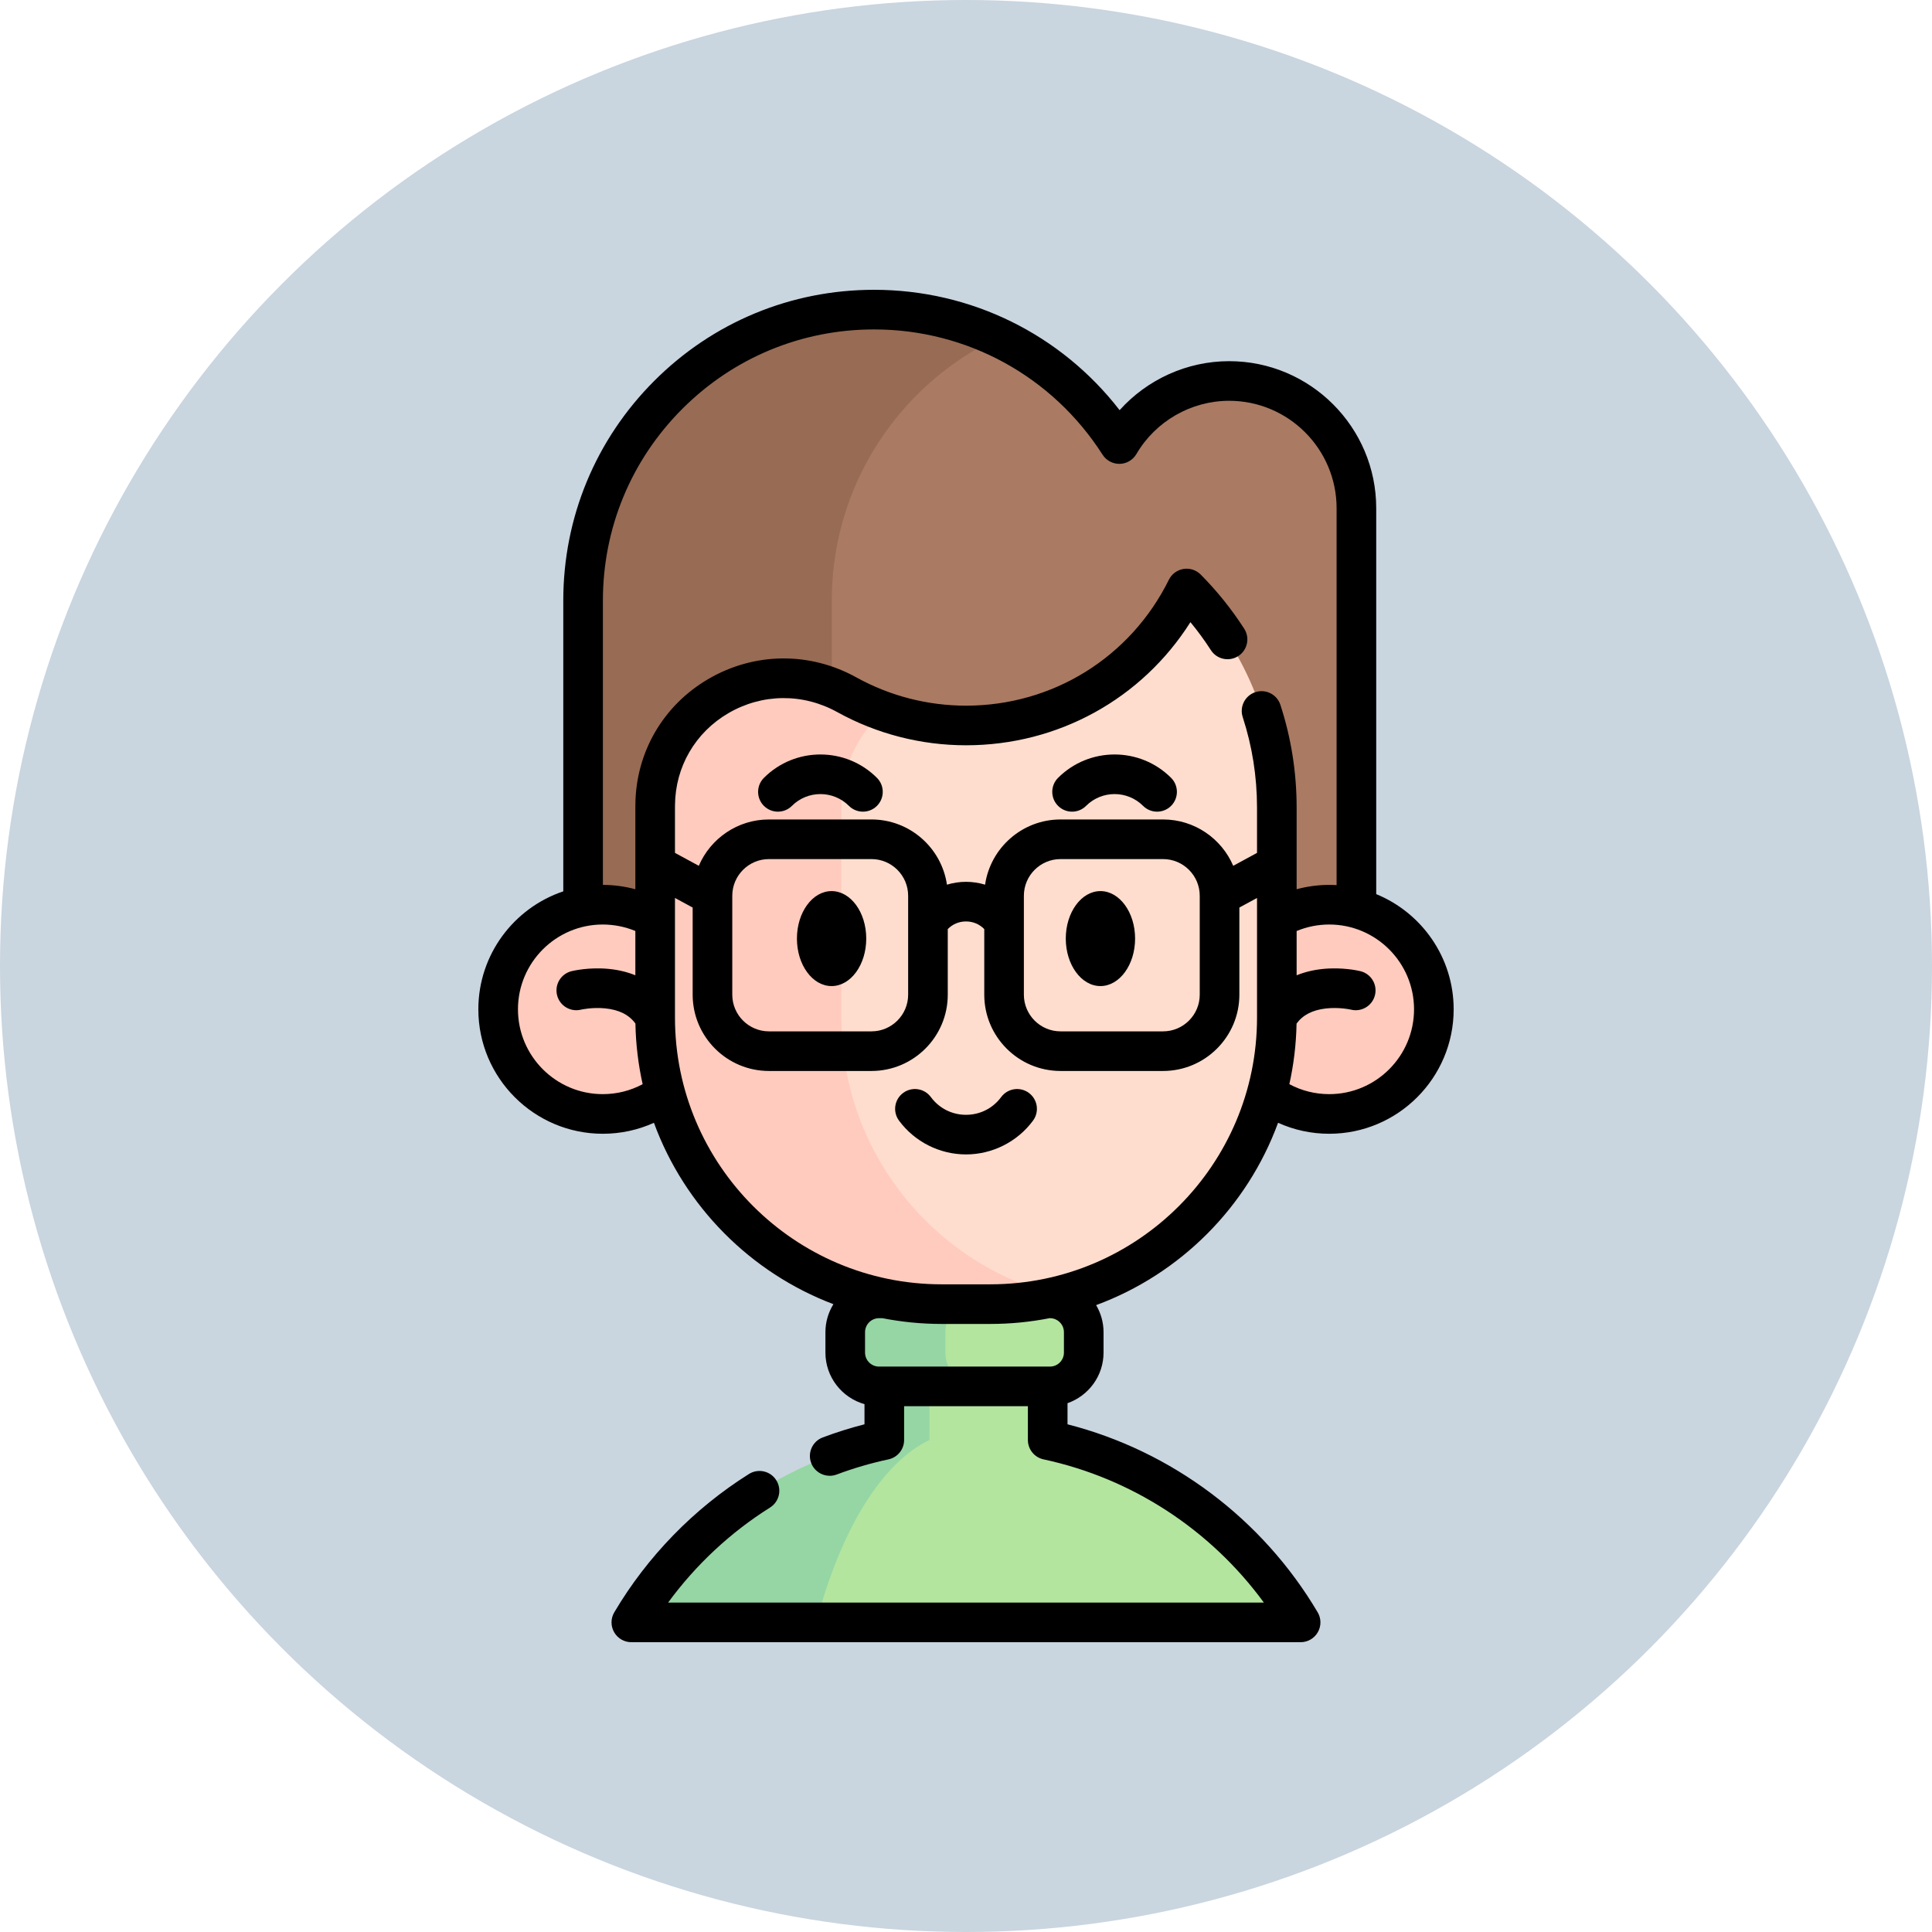 <?xml version="1.0"?>
<svg xmlns="http://www.w3.org/2000/svg" xmlns:xlink="http://www.w3.org/1999/xlink" xmlns:svgjs="http://svgjs.com/svgjs" version="1.1" width="512" height="512" x="0" y="0" viewBox="0 0 511.997 511.997" style="enable-background:new 0 0 512 512" xml:space="preserve" class=""><circle r="255.999" cx="255.999" cy="255.999" fill="#c9d5df" shape="circle"/><g transform="matrix(0.7,0,0,0.7,76.8,76.8)"><g xmlns="http://www.w3.org/2000/svg"><g><path d="m382.688 504.497h-253.378c20.569-34.769 55.034-60.34 95.755-69.054v-53.611h61.869v53.611c40.72 8.714 75.185 34.285 95.754 69.054z" fill="#b3e59f" data-original="#b3e59f" style="" class=""/><path d="m242.16 381.828v53.615c-18.228 8.709-33.647 34.287-42.856 69.054h-69.994c20.568-34.767 55.035-60.345 95.752-69.054v-53.615z" fill="#95d6a4" data-original="#95d6a4" style="" class=""/><path d="m287.767 415.152h-64.694c-7.069 0-12.8-5.731-12.8-12.8v-7.72c0-7.069 5.731-12.8 12.8-12.8h64.694c7.069 0 12.8 5.731 12.8 12.8v7.72c0 7.069-5.731 12.8-12.8 12.8z" fill="#b3e59f" data-original="#b3e59f" style="" class=""/><path d="m260.98 415.155h-37.907c-7.069 0-12.799-5.729-12.799-12.799v-7.719c0-7.069 5.729-12.809 12.799-12.809h37.907c-7.069 0-12.799 5.74-12.799 12.809v7.719c0 7.07 5.729 12.799 12.799 12.799z" fill="#95d6a4" data-original="#95d6a4" style="" class=""/><path d="m403.797 266.102v-183.413c0-26.608-21.577-48.167-48.185-48.167-17.739 0-33.23 9.595-41.58 23.876-19.572-30.602-53.821-50.899-92.843-50.899-30.412 0-57.953 12.327-77.887 32.261s-32.261 47.459-32.261 77.887v147.589" fill="#aa7a63" data-original="#aa7a63" style=""/><path d="m111.04 265.235v-147.587c0-30.427 12.329-57.955 32.267-77.893 19.928-19.928 47.476-32.257 77.883-32.257 16.839 0 32.797 3.79 47.066 10.549-11.499 5.44-21.908 12.819-30.807 21.708-19.938 19.938-32.257 47.466-32.257 77.893v147.587z" fill="#986b54" data-original="#986b54" style=""/><g fill="#ffcbbe"><circle cx="118.491" cy="272.403" r="39.61" fill="#ffcbbe" data-original="#ffcbbe" style=""/><circle cx="393.513" cy="272.403" r="39.61" fill="#ffcbbe" data-original="#ffcbbe" style=""/></g><path d="m373.674 195.984v79.593c0 59.885-48.546 108.431-108.431 108.431h-18.478c-59.885 0-108.441-48.546-108.441-108.431v-79.593c0-.32 0-.65.01-.97.29-36.927 40.256-59.605 72.564-41.696 13.359 7.399 28.738 11.619 45.106 11.619 36.617 0 68.314-21.118 83.523-51.846 21.108 21.258 34.147 50.546 34.147 82.893z" fill="#ffddce" data-original="#ffddce" style=""/><path d="m291.255 380.856c-8.329 2.06-17.039 3.15-26.008 3.15h-18.479c-59.885 0-108.441-48.546-108.441-108.431v-79.593c0-.32 0-.65.01-.97.29-36.927 40.257-59.605 72.564-41.696 4.42 2.45 9.059 4.55 13.889 6.259-9.559 8.519-15.848 20.868-15.959 35.437-.01.32-.01.65-.01.97v79.593c.001 50.916 35.108 93.642 82.434 105.281z" fill="#ffcbbe" data-original="#ffcbbe" style=""/></g><g><path d="m411.301 228.789v-146.095c0-30.7-24.98-55.676-55.686-55.676-15.921 0-31.006 6.909-41.459 18.549-22.224-28.714-56.248-45.567-92.969-45.567-31.426 0-60.969 12.236-83.187 34.454-22.225 22.225-34.464 51.771-34.464 83.197v110.085c-18.667 6.266-32.157 23.913-32.157 44.664 0 25.977 21.133 47.11 47.109 47.11 6.78 0 13.334-1.424 19.365-4.153 11.574 31.583 36.522 56.766 67.948 68.672-1.904 3.092-3.023 6.718-3.023 10.608v7.719c0 9.283 6.271 17.111 14.793 19.52v7.631c-5.396 1.38-10.694 3.045-15.812 4.971-3.877 1.459-5.837 5.784-4.378 9.661 1.132 3.007 3.987 4.86 7.021 4.86.878 0 1.771-.155 2.641-.482 6.285-2.365 12.88-4.295 19.601-5.736 3.458-.741 5.928-3.797 5.928-7.333v-12.792h46.859v12.792c0 3.538 2.472 6.594 5.932 7.334 33.487 7.161 63.239 26.64 83.402 54.216h-225.541c10.451-14.277 23.604-26.569 38.587-35.979 3.508-2.203 4.565-6.833 2.362-10.34-2.203-3.508-6.834-4.565-10.341-2.362-20.826 13.081-38.457 31.187-50.986 52.362-1.371 2.318-1.395 5.194-.06 7.534 1.334 2.34 3.821 3.785 6.515 3.785h253.38c2.693 0 5.181-1.445 6.515-3.784 1.335-2.34 1.312-5.216-.06-7.534-20.93-35.379-55.207-61.057-94.705-71.172v-7.996c7.927-2.765 13.64-10.296 13.64-19.154v-7.719c0-3.742-1.035-7.239-2.807-10.253 31.865-11.758 57.19-37.134 68.877-69.033 6.039 2.733 12.595 4.159 19.368 4.159 25.977 0 47.109-21.133 47.109-47.11 0-19.685-12.137-36.578-29.317-43.613zm-262.693-183.728c19.383-19.385 45.16-30.061 72.579-30.061 35.183 0 67.528 17.733 86.524 47.437 1.407 2.201 3.899 3.506 6.468 3.458 2.611-.052 5.007-1.458 6.325-3.713 7.271-12.437 20.726-20.164 35.111-20.164 22.435 0 40.686 18.247 40.686 40.676v142.686c-.925-.054-1.854-.09-2.792-.09-4.183 0-8.333.562-12.338 1.647v-30.949c0-13.275-2.069-26.351-6.149-38.865-1.285-3.938-5.519-6.091-9.456-4.805-3.938 1.284-6.09 5.518-4.806 9.456 3.591 11.01 5.411 22.522 5.411 34.215v17.191l-9.006 4.885c-4.417-10.305-14.658-17.543-26.561-17.543h-38.809c-14.501 0-26.537 10.743-28.575 24.687-2.307-.702-4.732-1.078-7.217-1.078-2.484 0-4.91.377-7.218 1.078-2.039-13.944-14.074-24.687-28.575-24.687h-38.81c-11.903 0-22.145 7.238-26.561 17.543l-9.018-4.892v-17.184c0-.245-.001-.497.006-.741.002-.057.003-.113.004-.17.113-14.467 7.658-27.468 20.182-34.779 12.812-7.48 28.232-7.637 41.255-.419 14.833 8.216 31.685 12.559 48.733 12.559 34.932 0 66.596-17.612 84.963-46.61 2.785 3.371 5.373 6.911 7.74 10.589 2.241 3.483 6.883 4.49 10.365 2.248 3.483-2.242 4.49-6.882 2.248-10.365-4.753-7.385-10.293-14.281-16.465-20.496-1.705-1.717-4.133-2.508-6.524-2.118-2.39.388-4.444 1.906-5.519 4.076-14.556 29.408-43.987 47.677-76.809 47.677-14.513 0-28.851-3.693-41.464-10.679-17.69-9.807-38.658-9.589-56.087.585-17.115 9.991-27.436 27.758-27.618 47.537-.01.367-.011.742-.011 1.108v30.946c-3.988-1.079-8.12-1.637-12.285-1.642v-107.644c.001-27.42 10.681-53.199 30.073-72.59zm195.879 184.344v37.45c0 7.656-6.229 13.884-13.884 13.884h-38.809c-7.655 0-13.884-6.228-13.884-13.884v-37.45c0-7.656 6.229-13.884 13.884-13.884h38.809c7.656 0 13.884 6.228 13.884 13.884zm-110.393 0v37.45c0 7.656-6.229 13.884-13.884 13.884h-38.81c-7.655 0-13.884-6.228-13.884-13.884v-37.45c0-7.656 6.229-13.884 13.884-13.884h38.81c7.655 0 13.884 6.228 13.884 13.884zm-115.606 75.105c-17.705 0-32.109-14.404-32.109-32.11s14.404-32.11 32.109-32.11c4.248 0 8.444.842 12.333 2.455v16.765c-3.001-1.222-6.313-2.034-9.918-2.396-7.456-.749-13.556.675-14.227.839-4.022.987-6.483 5.049-5.496 9.072s5.048 6.481 9.072 5.496c.04-.01 4.269-.972 9.151-.482 5.252.528 9.013 2.413 11.445 5.742.147 7.868 1.083 15.545 2.731 22.959-4.612 2.471-9.746 3.77-15.091 3.77zm169.284 84.818c2.922 0 5.299 2.382 5.299 5.309v7.719c0 2.922-2.377 5.299-5.299 5.299h-64.694c-2.922 0-5.299-2.377-5.299-5.299v-7.719c0-2.927 2.377-5.309 5.299-5.309h1.284c7.25 1.425 14.738 2.179 22.399 2.179h18.48c7.661 0 15.148-.755 22.397-2.179zm-22.531-12.821h-18.48c-55.658 0-100.939-45.277-100.939-100.93v-45.341l6.695 3.632v32.986c0 15.927 12.957 28.884 28.884 28.884h38.81c15.927 0 28.884-12.957 28.884-28.884v-24.831c1.805-1.849 4.231-2.895 6.909-2.895 2.677 0 5.104 1.045 6.908 2.895v24.831c0 15.927 12.957 28.884 28.884 28.884h38.809c15.927 0 28.884-12.957 28.884-28.884v-32.986l6.684-3.625v45.334c-.002 55.653-45.279 100.93-100.932 100.93zm128.268-71.997c-5.336 0-10.472-1.301-15.095-3.775 1.646-7.407 2.581-15.077 2.729-22.937 2.375-3.26 6.022-5.138 11.1-5.72 4.993-.571 9.365.411 9.539.451 4.014.969 8.058-1.491 9.043-5.503.987-4.023-1.474-8.084-5.496-9.072-.672-.165-6.771-1.588-14.228-.839-3.609.363-6.925 1.176-9.93 2.401v-16.764c3.892-1.617 8.09-2.462 12.338-2.462 17.705 0 32.109 14.405 32.109 32.11s-14.404 32.11-32.109 32.11z" fill="#000000" data-original="#000000" style="" class=""/><ellipse cx="205.111" cy="245.618" rx="13.122" ry="17.977" fill="#000000" data-original="#000000" style="" class=""/><path d="m306.893 227.64c-7.235 0-13.121 8.065-13.121 17.977 0 9.913 5.886 17.978 13.121 17.978s13.122-8.065 13.122-17.978c0-9.912-5.887-17.977-13.122-17.977z" fill="#000000" data-original="#000000" style="" class=""/><path d="m179.49 184.767c-2.93 2.929-2.93 7.677-.001 10.607 2.929 2.928 7.678 2.929 10.606 0 5.951-5.95 15.631-5.95 21.582 0 1.464 1.464 3.384 2.197 5.303 2.197s3.839-.732 5.304-2.197c2.929-2.929 2.929-7.678-.001-10.607-11.797-11.798-30.996-11.798-42.793 0z" fill="#000000" data-original="#000000" style="" class=""/><path d="m290.852 184.767c-2.93 2.929-2.93 7.677-.001 10.607 2.929 2.928 7.678 2.929 10.606 0 5.951-5.95 15.631-5.95 21.582 0 1.464 1.464 3.384 2.197 5.303 2.197s3.839-.732 5.304-2.197c2.929-2.929 2.929-7.678-.001-10.607-11.797-11.798-30.996-11.798-42.793 0z" fill="#000000" data-original="#000000" style="" class=""/><path d="m279.796 304.04c-3.335-2.46-8.029-1.752-10.488 1.581-3.149 4.266-7.998 6.713-13.304 6.713s-10.154-2.447-13.304-6.713c-2.46-3.333-7.154-4.04-10.488-1.581-3.332 2.46-4.04 7.156-1.58 10.488 5.918 8.018 15.403 12.805 25.372 12.805s19.454-4.787 25.372-12.805c2.46-3.333 1.752-8.029-1.58-10.488z" fill="#000000" data-original="#000000" style="" class=""/></g></g></g></svg>
